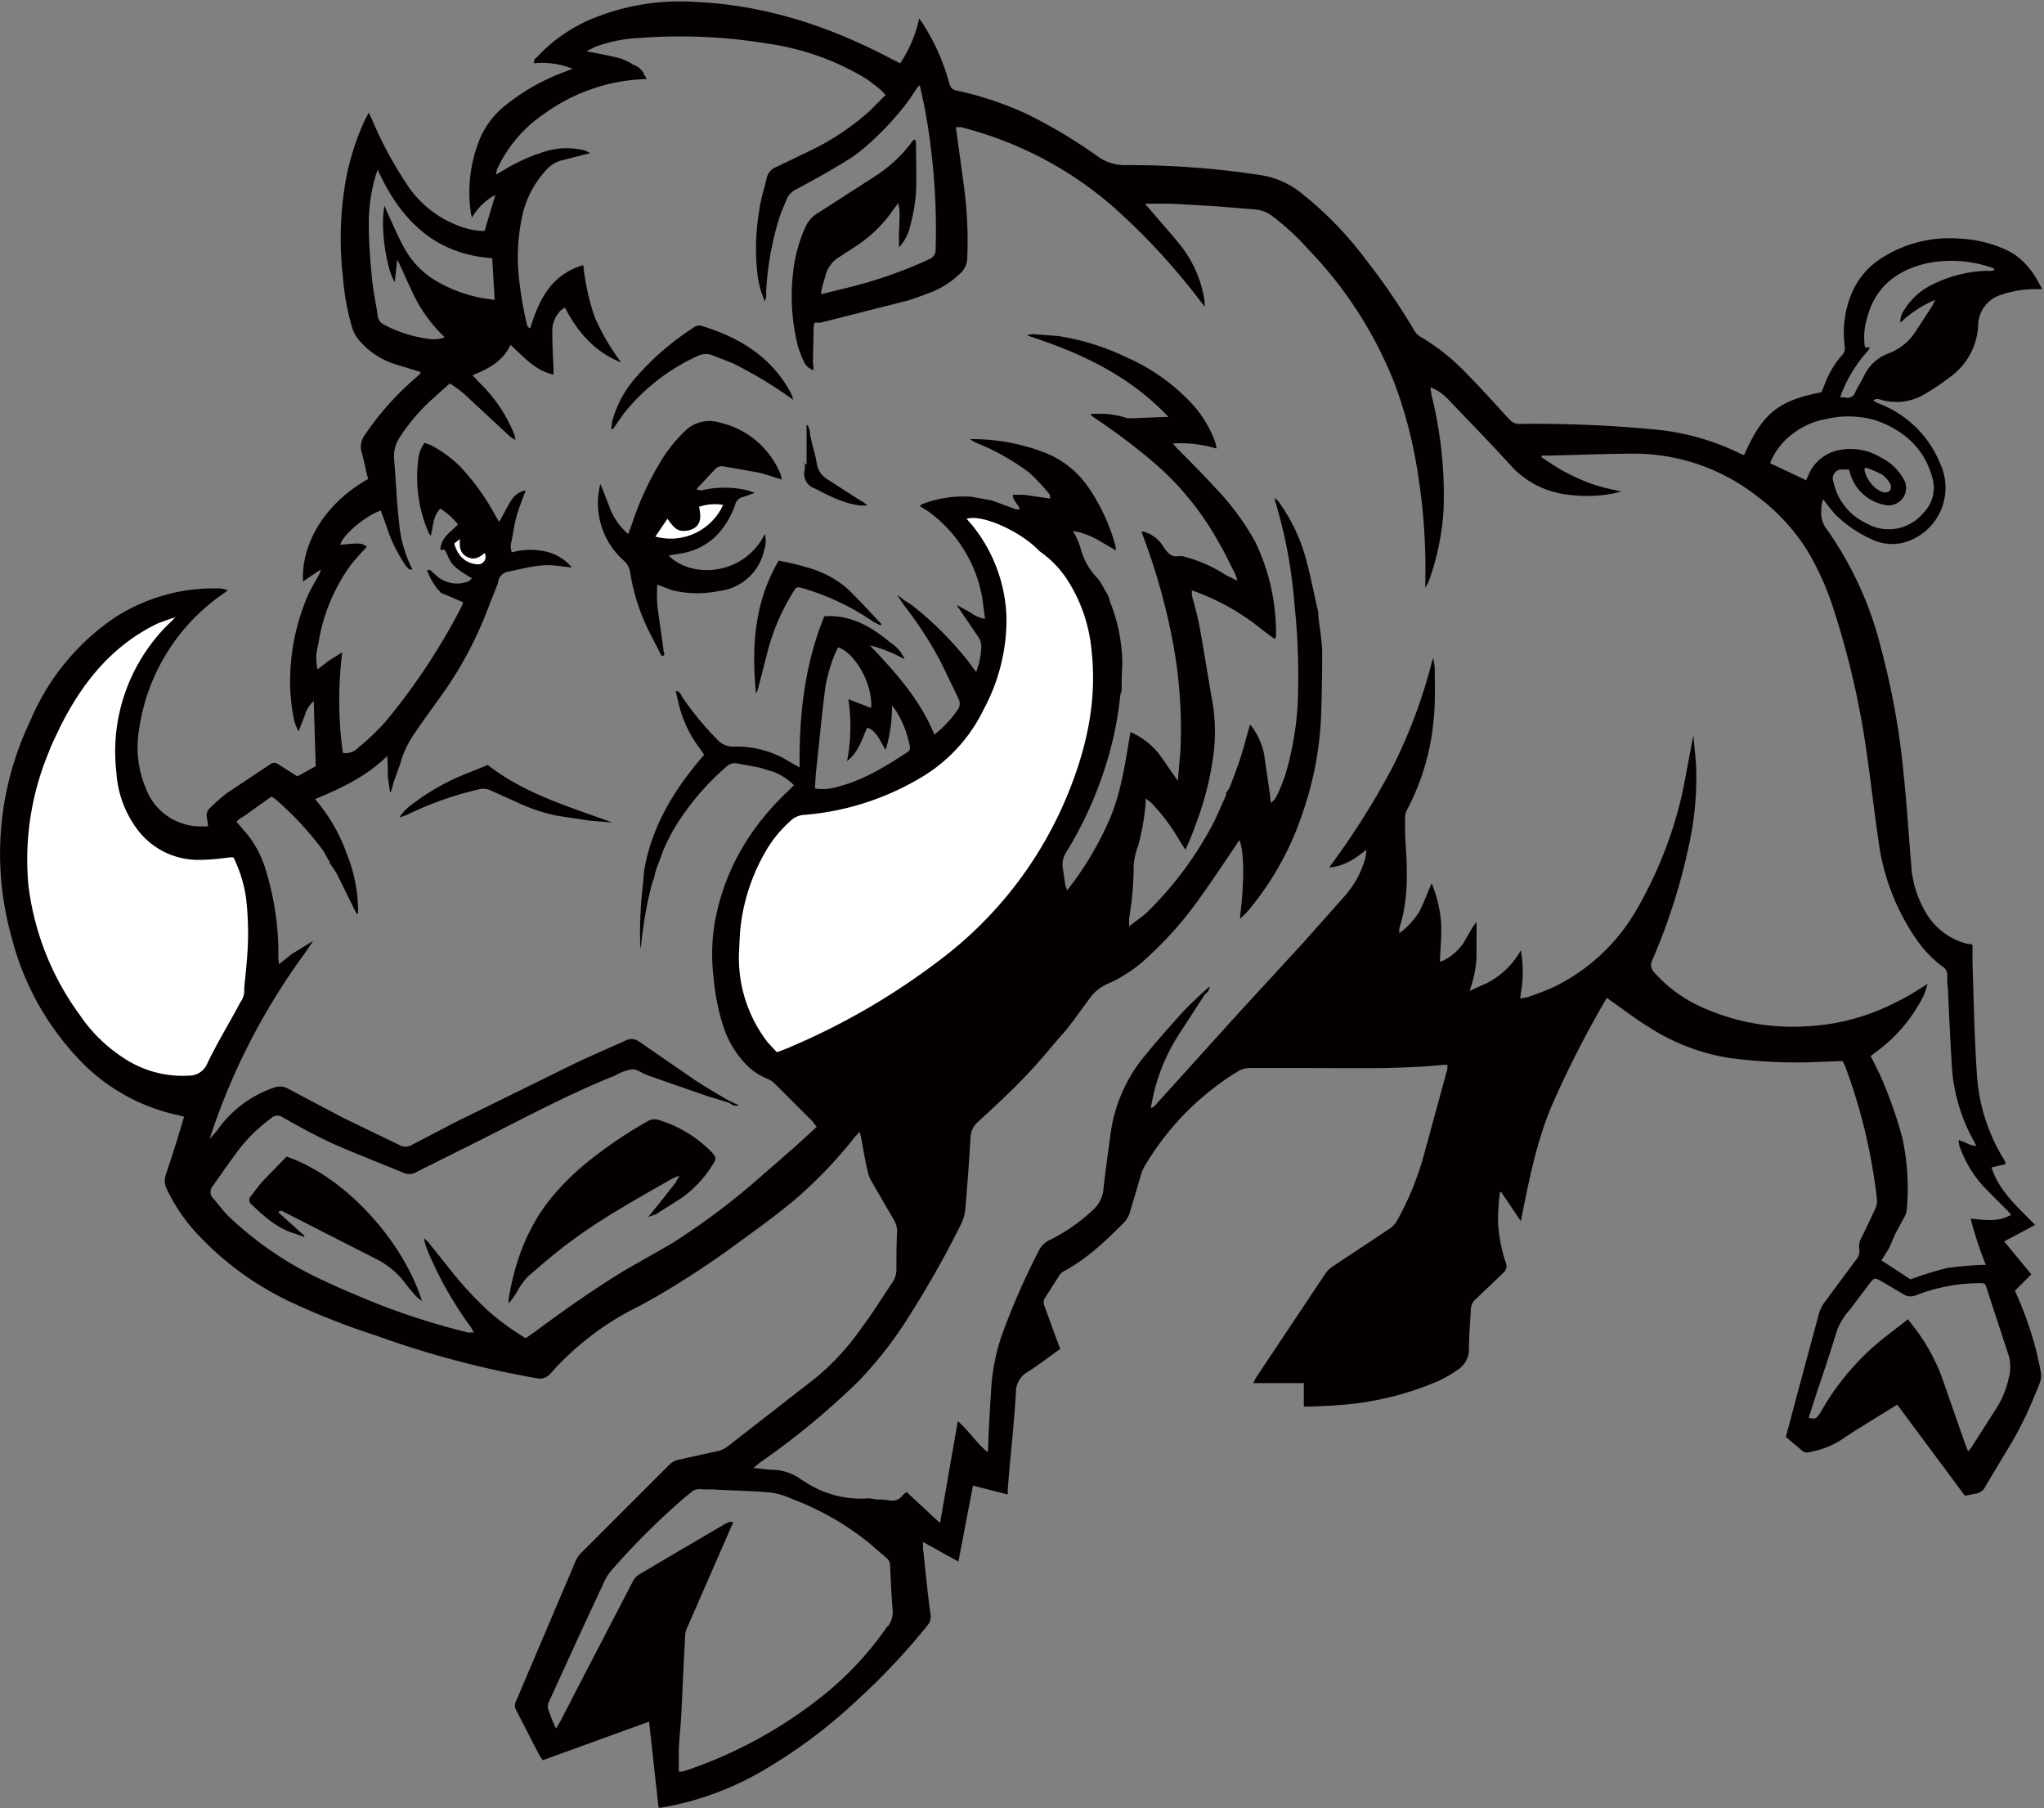<svg id="Layer_1" data-name="Layer 1" xmlns="http://www.w3.org/2000/svg" viewBox="0 0 323.1 285.8"><rect x="0" y="0" width="323.1" height="285.8" fill="#808080" stroke="none"/><title>Razorback511_2c</title><polygon points="49.6 148.4 49.6 148.4 49.6 148.4 49.6 148.4" style="fill:#050000"/><path d="M-60.6-128.5h0Z" transform="translate(162.8 140.5)" style="fill:#050000"/><path d="M-117.5,42.3l-3.7,3.8c-.7.8-1.3,1.6-1.9,2.4a.9.9,0,0,0,.1,1.4c2,1.9,4.1,3.8,6.9,4.6l1.4.5v-.2l-4.1-3.7.2-.2h.4l14.7,7.5a13.1,13.1,0,0,1,4.9,4.1,25.3,25.3,0,0,0,1.8,2.1l.7.5C-99.2,55.4-108.4,45.4-117.5,42.3Z" transform="translate(162.8 140.5)" style="fill:#050000"/><path d="M-60.9-129h0Z" transform="translate(162.8 140.5)" style="fill:#050000"/><path d="M-95.9,55.1h0Z" transform="translate(162.8 140.5)" style="fill:#050000"/><path d="M-112,6.4l-.5.6Z" transform="translate(162.8 140.5)" style="fill:#050000"/><path d="M-113.2,7.9l.2-.3-.2.3Z" transform="translate(162.8 140.5)" style="fill:#050000"/><path d="M133-85.7h0Z" transform="translate(162.8 140.5)" style="fill:#050000"/><path d="M12.3-46.2h0l.3,1-.3-1Z" transform="translate(162.8 140.5)" style="fill:#050000"/><path d="M-129.7,39.4a3,3,0,0,1,.1-.7A3,3,0,0,0-129.7,39.4Z" transform="translate(162.8 140.5)" style="fill:#050000"/><path d="M28.3,15.4l-1,.9-2,2,2-2Z" transform="translate(162.8 140.5)" style="fill:#050000"/><path d="M-62.4-130.6h0Z" transform="translate(162.8 140.5)" style="fill:#050000"/><path d="M-20.9-101.5h0Z" transform="translate(162.8 140.5)" style="fill:#050000"/><path d="M-62-130.2h0Z" transform="translate(162.8 140.5)" style="fill:#050000"/><path d="M-20.1-45.1l.3-.5h0l-1.2-.9Z" transform="translate(162.8 140.5)" style="fill:#050000"/><path d="M-23.4-41.6h0Z" transform="translate(162.8 140.5)" style="fill:#050000"/><path d="M-23.2-41.4h0Z" transform="translate(162.8 140.5)" style="fill:#050000"/><path d="M-58.7,36.5a2,2,0,0,0-1.7.2,68.7,68.7,0,0,0-8.7,5.8,40.2,40.2,0,0,0-6.3,6c-4,4.8-6,10.3-7,16.3a4.2,4.2,0,0,0,0,.7,12.1,12.1,0,0,0,1.3-1.8,12.3,12.3,0,0,1,1.7-2.4c2.3-2,4.6-4,7.1-5.8,5-3.7,10.5-6.7,15.9-9.8l1-.4-.6,1.1-2.2,2.8-2.1,2.6h.1l1.1-.4,4.1-2.6a18.3,18.3,0,0,0,4.9-5.3c.6-.9.5-1.1-.2-1.9A19.7,19.7,0,0,0-58.7,36.5Z" transform="translate(162.8 140.5)" style="fill:#050000"/><path d="M-41.9-56.1c-3.3,6.6-11.6,7.1-15.2,3.4l1.8-.3A10.3,10.3,0,0,0-49.4-56a13.4,13.4,0,0,0,2.8-4.7A1.7,1.7,0,0,1-45.2-62l1.7-.6-1.1-.4a16.2,16.2,0,0,0-6.9-.1,1.4,1.4,0,0,1-1.2-.1l2.9-3.1a1.4,1.4,0,0,1,1.3-.5l5.7,1c1.2.3,2.3.7,3.6,1.1a6,6,0,0,0-.2-.8,13.6,13.6,0,0,0-9.6-8.2,5.5,5.5,0,0,0-5.6,1.4A23.5,23.5,0,0,0-58.1-68a47.7,47.7,0,0,0-4.8,10.3l-.6,1.6a10.1,10.1,0,0,1-3-4.4l-1.1-2.8-.3-.7a12.1,12.1,0,0,0,3.7,12.1,3,3,0,0,1,1,1.8A32.2,32.2,0,0,0-60-40.3l1.8,3.5h0c.7-.1.3-.6.3-.8-.3-2.4-.7-4.9-1-7.3a28,28,0,0,1,0-3.2l2.4.9a16.9,16.9,0,0,0,7.4.1A8.2,8.2,0,0,0-42-53.6,4.3,4.3,0,0,0-41.9-56.1Z" transform="translate(162.8 140.5)" style="fill:#050000"/><path d="M142,14.8h0Z" transform="translate(162.8 140.5)" style="fill:#050000"/><path d="M5.8,22.2l.6-.2-.6.2Z" transform="translate(162.8 140.5)" style="fill:#050000"/><path d="M155.7,63.5l2.6-2.6-4.3-5.2,4.9-2.6c-2.7-2.8-5.7-5.3-6.9-9.1l2.2-.5a1,1,0,0,0,0-.3l-.2-.4a29,29,0,0,1-4.3-13.4c-.4-5.9-.5-11.8-.7-17.6,0-1,0-2,0-2.9l-.2-.2h-.5a10.6,10.6,0,0,1-6.7-5A16.7,16.7,0,0,1,139.3-4c-.4-4.8-.7-9.5-1.2-14.3a120.7,120.7,0,0,0-3.6-19.9A55.5,55.5,0,0,0,126-56.8a4.1,4.1,0,0,1-.9-2.9,4.7,4.7,0,0,1,.3-1.9,29.6,29.6,0,0,0,1.9,2.4,20,20,0,0,0,5.9,4,7.4,7.4,0,0,0,6.2,0,9,9,0,0,0,4.5-12,17,17,0,0,0-9.9-9.6l-.7-.4c.5-.4.9-.2,1.3-.1a8.7,8.7,0,0,0,7-1,37.6,37.6,0,0,0,3.7-2.5,10.7,10.7,0,0,0,4.6-8.4,5.1,5.1,0,0,1,3.6-4.7,16.6,16.6,0,0,1,5.5-.9h1c-1.4-2.9-3.2-5.2-6.1-6.4a20.2,20.2,0,0,0-7.1-1.6,19.9,19.9,0,0,0-12.5,3.3,12.2,12.2,0,0,0-4.5,5.6,16,16,0,0,0-1,8.1,1.6,1.6,0,0,1-.4,1.4,14.7,14.7,0,0,0-2.9,5l-.4.9c-6.6,1.3-9.2,3.1-12.2,9.9h-.1l-.5-.2a38.3,38.3,0,0,0-13.3-3.8,198.9,198.9,0,0,0-21.5-.9,2.1,2.1,0,0,1-1.7-.7c-2.4-2.6-4.7-5.2-7.2-7.7a33.7,33.7,0,0,0-6.9-5.4,2.6,2.6,0,0,1-.9-.9,105.5,105.5,0,0,0-7.8-11.4,55.8,55.8,0,0,0-10-10.3,13.4,13.4,0,0,0-6.4-2.9,135.5,135.5,0,0,0-21.3-1.6,7.3,7.3,0,0,1-4.6-1.4,82.9,82.9,0,0,0-11-6.6,54,54,0,0,0-11.3-3.8,1.3,1.3,0,0,1-1.1-1c-.3-1-.6-2.1-1-3.1a32.1,32.1,0,0,0-3.8-7.3,20.4,20.4,0,0,1-3,7.1l-1.6-.8c-9.7-5.1-19.8-8.4-30.8-8.9a36.5,36.5,0,0,0-15.9,2.5,24.9,24.9,0,0,0-9,6.1c-.3.3-.7.5-.6,1.1a13,13,0,0,1,6.2.9h-.2l-1,.4a33.6,33.6,0,0,0-9.7,5.5,13.6,13.6,0,0,0-3.7,4.8,22.2,22.2,0,0,0-1.6,11.8c0,.3.1.5.2,1a9.5,9.5,0,0,1,3.7-3.6l-1.7,5.7a10.4,10.4,0,0,1-3.5-.6,16.8,16.8,0,0,1-9-7.1,60.2,60.2,0,0,1-5.2-9.7l-.6-1.3-.6,1.1a41.8,41.8,0,0,0-2.9,8.8,53.3,53.3,0,0,0-.6,16,38.9,38.9,0,0,0,1.5,8.2,5.4,5.4,0,0,0,1,1.8,12.3,12.3,0,0,0,5.9,3.9l3.9,1.2c-.1.2-.1.3-.1.3l-.9.8a45.2,45.2,0,0,0-7.8,8.8,3.1,3.1,0,0,0-.5,2.9c.4,1.4.6,2.8,1,4.1-7.3,4.1-10.6,10.7-10.3,16.2l2.8-1.9a3.1,3.1,0,0,1-.2.7c-.6,1.1-1.2,2.1-1.7,3.1a34.4,34.4,0,0,0-2.9,15.6,33.1,33.1,0,0,0,.6,4.5,9.3,9.3,0,0,0,.7,1.7l1-2.6a4.5,4.5,0,0,1,1.4-2.2l.3,10.3-2.9,1.6-3-1.9a1,1,0,0,0-1.3,0l-6.9,4.6a29.2,29.2,0,0,0-2.6,2.3,1.5,1.5,0,0,0-.5,1.5c.1.5.1.9.2,1.4h-.8a9.2,9.2,0,0,1-9-5.9,16.7,16.7,0,0,1-1.1-9.5,31.4,31.4,0,0,1,13.2-21.3l.8-.6a3.5,3.5,0,0,0-1.5-.3,28.8,28.8,0,0,0-16.5,4.7A37,37,0,0,0-158-26.6a48.6,48.6,0,0,0-3,34.1,43.6,43.6,0,0,0,10.1,18.8,30.3,30.3,0,0,0,16.5,9.5l.7.2L-134,37c-.8,2.7-1.7,5.5-2.6,8.2a2.9,2.9,0,0,0,.2,2.3,27.8,27.8,0,0,0,4.4,6.6,48.2,48.2,0,0,0,15.4,11.3,116,116,0,0,0,13.3,5.2,150.2,150.2,0,0,0,25.2,6.7,2.2,2.2,0,0,0,2.3-.7A45.1,45.1,0,0,1-61.7,65.9l2.7-1.5a146.8,146.8,0,0,0,13.6-9c2.9-2.1,5.9-4.3,8.6-6.6a70.7,70.7,0,0,0,9.2-9.7l.7-.7.2.8c.3,1.7.6,3.4,1,5.2a6,6,0,0,0,.6,1.7l3.6,6.2a3.5,3.5,0,0,1,.5,2c-.1,1.9-.1,3.9-.1,5.8a3.8,3.8,0,0,1-.7,2.2c-1.6,2.3-3,4.7-4.7,6.9a39,39,0,0,1-7.4,8.1l-14,10.9a3.4,3.4,0,0,1-1.3.6l-6.3,1.4a2.9,2.9,0,0,0-1.5.8l-14,14a3.8,3.8,0,0,0-.8,1.2l-9.4,22.1a1.5,1.5,0,0,0,0,1.5l3.7,7.2.5.7,16.8-6.1,1.5,13.6h.4l1.6-.3A47.8,47.8,0,0,0-43,139.8a82,82,0,0,0,15.7-11.6,104.7,104.7,0,0,0,11.1-11.8,2.1,2.1,0,0,0,.5-1.7c-.5-3.5-.8-7-1.2-10.5,0-.3,0-.6,0-1l5.6,3.1L-9,94.3l5.5,1.4v-.8c.4-5.2,1-10.3,1.3-15.5A3.6,3.6,0,0,1-.3,76.3c1.7-1.1,3.4-2.4,5.1-3.6l-.5-1.3-2-5.5a1.3,1.3,0,0,1,.1-1.3L4.7,61a2,2,0,0,1,.7-.6c3.7-2,6.6-4.8,9.5-7.7a4.1,4.1,0,0,0,.9-1.6c.6-2,1.2-4,1.8-6.1a5.7,5.7,0,0,1,.6-1.3A43.4,43.4,0,0,1,32.6,29a4,4,0,0,1,2.1-.7h9.5c7,0,14.1.2,21.1-.5H66v.6L62.4,41.6a46.5,46.5,0,0,1-4.3,10.7,3.9,3.9,0,0,1-1.4,1.5l-8.9,5.9a4.1,4.1,0,0,0-1.1,1.1l-11,16.5-.4.8h8v3.7h1.2c2.4-.1,4.8-.2,7.1-.5a47.5,47.5,0,0,0,13.1-3.6A19.3,19.3,0,0,0,67.6,76a3.8,3.8,0,0,0,1.8-3.3c0-2.1.2-4.2.3-6.3a2.2,2.2,0,0,1,.8-1.6l4.3-4.1a1.4,1.4,0,0,0,.4-1.7A24.4,24.4,0,0,1,74,52.8a36,36,0,0,1,.3-4.9h.2l3.1,4.6C78.9,46,80.1,39.8,82.6,34a163.4,163.4,0,0,1,8.6-16.8l.8.6c1.9,1.3,3.8,2.8,5.8,4a32.8,32.8,0,0,0,12.7,4.9,81.4,81.4,0,0,0,12.3.7l5.6-.2.2.2.3.7a88.7,88.7,0,0,1,5,21,2.9,2.9,0,0,1-.3,1.5c-.7,1.5-1.4,3-2.1,4.4a2.9,2.9,0,0,0-.4,1.9,2.1,2.1,0,0,1-.5,1.7l-4.9,6.6a5.8,5.8,0,0,0-1,2l-3.5,13-1.7,6.4,2.6,2.2a1.1,1.1,0,0,0,1.1.2,13.6,13.6,0,0,0,5.6-2.3l1.5-1,6.8-4.2,10.7,14.4,1.5-.3a2.1,2.1,0,0,0,1.8-1.3l3.3-5.5a54.9,54.9,0,0,0,4.2-8.2c1.6-3.9,1.5-2.8.6-7.1A56.1,56.1,0,0,0,155.7,63.5ZM128.4-78.6a22.5,22.5,0,0,1,4.1-6.5l.3-.5H132a10.3,10.3,0,0,1,.3-4.5c1.2-4.8,4.4-7.5,9.1-8.7a19.3,19.3,0,0,1,10.9.7l.2.2c-.4.3-.8.2-1.2.2a20.5,20.5,0,0,0-8.7,2.2,10.6,10.6,0,0,0-4.4,4,3,3,0,0,0-.6,2,17.9,17.9,0,0,1,5.5-3.6l-.5,1L140-88.1a8.7,8.7,0,0,1-4.4,3.5,7,7,0,0,0-3.8,3.6c-.4.8-.9,1.6-1.3,2.4a1.3,1.3,0,0,1-1.7.9h-.7A6.1,6.1,0,0,1,128.4-78.6Zm-8,6.8a12.1,12.1,0,0,1,5.6-2.5,15.1,15.1,0,0,1,7.9.3c4.4,1.6,7.6,4.5,8.8,9.2a5.6,5.6,0,0,1-1.5,5.4,7.1,7.1,0,0,1-9,1.6,9.4,9.4,0,0,1-5.2-6.6,1.4,1.4,0,0,1,1.3-1.9h1.2a7.1,7.1,0,0,0,5.6,5.6,2.8,2.8,0,0,0,2.9-1.1,2.7,2.7,0,0,0,.1-3,8.3,8.3,0,0,0-3.6-3.4,9.2,9.2,0,0,0-6.4-1.2,6.6,6.6,0,0,0-5,3.9l-.4.9-5.7-2.7A10.7,10.7,0,0,1,120.4-71.8Zm11.5,5.5.2-.3a17.8,17.8,0,0,1,2.6,1.1A4.3,4.3,0,0,1,136-64a1.1,1.1,0,0,1-.1,1.1,1.2,1.2,0,0,1-1,.2,4.2,4.2,0,0,1-1.4-.8A5.4,5.4,0,0,1,131.9-66.3ZM-102.3-89.3a1.7,1.7,0,0,1-.8-1.4c-.3-1.9-.7-3.8-.9-5.8s-.5-5.5-.5-8.2a26.7,26.7,0,0,1,1.1-8.1l.3-.9c3.6,8,9.1,13.4,18.1,14l.4,6.6-2-.3a22.1,22.1,0,0,1-7.9-3.1,13.7,13.7,0,0,1-4.5-5c-1-1.8-1.8-3.8-2.7-5.7l-.3-.8c-.7,2.8.1,9.6,1.6,12.1l.4-3.6c1.1,2.3,2,4.5,3.1,6.6a23.2,23.2,0,0,0,4.4,5.7,5.1,5.1,0,0,1-2.9.2A20.5,20.5,0,0,1-102.3-89.3Zm71.7,73.2a7.4,7.4,0,0,1-3.4.2c.1-.9.1-1.8.2-2.7.5-4.5.9-9,1.5-13.5a25.8,25.8,0,0,1,1.3-4.6,10.1,10.1,0,0,1,.7-1.5c2.8,1,5.5,6,5.2,9.6l-3.6-1.4a28.8,28.8,0,0,1-.2,9.8A7.3,7.3,0,0,0-27-22.6c.5-.9.8-1.9,1.3-2.9,1.6.6,2,2.2,2.9,3.5a23.4,23.4,0,0,0,1-7l.6.8a15.9,15.9,0,0,1,2.2,5.6.8.8,0,0,1-.4,1C-22.9-19.3-26.5-17.1-30.6-16.1Zm8.1,132.6a51.7,51.7,0,0,1-10.1,10.9A71.2,71.2,0,0,1-54,139.2l-1,.3h-.5c0-1.2,0-2.2,0-3.3s.3-3.9.4-5.8.2-4.4.3-6.5.2-3.9.3-5.8a3.8,3.8,0,0,1,.3-1.3l5.9-13.5,1.4-3.2c-.6-.2-.9.1-1.2.2l-7.5,4.4-6.1,3.6a2.7,2.7,0,0,0-1.1,1.2l-8.3,16-3.1,6-.7,1.2a20.6,20.6,0,0,1-1.3-3.3,1.7,1.7,0,0,1,.2-1l5.4-11.8,3.5-7.5a8.2,8.2,0,0,1,1.3-1.8A115.4,115.4,0,0,1-54.6,96.2l1-.8a2,2,0,0,1,1.8-.5h1.7c3.1.2,6.1.2,9.2.5a12.4,12.4,0,0,1,3.3,1,44.3,44.3,0,0,1,12.1,6.9l2.8,2.4a1.6,1.6,0,0,1,.6,1.2c.1,2.3.2,4.7.4,7A3.7,3.7,0,0,1-22.5,116.6ZM132.9,26.4l.8-.6a24.6,24.6,0,0,0,7.6-9,14,14,0,0,0,.6-1.8l-.3.9.3-.9c-1.6,1-3.1,2-4.8,2.8a34.4,34.4,0,0,1-14.3,3.9,34.7,34.7,0,0,1-17.6-3.5,21.8,21.8,0,0,1-6.4-4.9,1.7,1.7,0,0,1-.4-2.1,94.9,94.9,0,0,0,5.9-18.7,49.5,49.5,0,0,0,1-12.1c-.1-1.5-.3-3.1-.4-4.7-.7,3.3-1.2,6.5-1.9,9.7A65.6,65.6,0,0,1,96,3.1,30.5,30.5,0,0,1,82.8,15.5c-1.3.6-2.7,1.1-4.1,1.6l-1.2.2c.2-1.4.4-2.6.4-3.9a19.2,19.2,0,0,0-.3-3.7,13,13,0,0,1-5.2,5.1l-2.9,1.3a18.2,18.2,0,0,0,1.1-5.3c0-1.8,0-3.6,0-5.6L70,6,68.5,8.6a8.8,8.8,0,0,1-3.1,2.7l-.6.2c.1-2.1.3-4.2.2-6.2A20.3,20.3,0,0,0,63.5-.9c-.7,1.6-1.2,3-1.9,4.4A12.6,12.6,0,0,1,58.4,7a3.8,3.8,0,0,1,0-.8c1.4-4.3,1.3-8.8,1-13.2-.1-1.5-.1-2.9-.1-4.4a2.5,2.5,0,0,1,.3-1.1,37.1,37.1,0,0,0,4.2-14.1c.3-2.7.2-5.4.2-8.1a6.7,6.7,0,0,0-.3-1.8,82.5,82.5,0,0,1-6.4,17.3A122.9,122.9,0,0,1,47.3-3.4c2.5-.2,4.1-1.4,5.9-2.8a12.7,12.7,0,0,1-.2,1.4,15.3,15.3,0,0,1-3.4,6.1L43.2,8.5,32.9,19.7,19.7,34.3a1,1,0,0,1-.6.3l.3-1.5a30.3,30.3,0,0,1,4.6-10.8l3.7-5.7a1.4,1.4,0,0,0,.7-1.2l-1,.9h0c-1.4,1.3-2.8,2.6-4,4l2-2-2,2q-2.9,3.2-5.6,6.5a24.4,24.4,0,0,0-5.1,12.3c-.4,2.9-.8,5.7-1.1,8.6a5,5,0,0,1-1.5,2.9,28.3,28.3,0,0,1-6.8,4.8A3.6,3.6,0,0,0,1.5,57,112.2,112.2,0,0,0-4.5,70.7a32.2,32.2,0,0,0-1.6,8c-.2,3.2-.4,6.3-.5,9.5,0,.2,0,.4-.1.8-1.8-1.5-2.9-3.3-4.7-4.9l-2.8,16.1-1.1-1-4.2-3.9-.6.5a2,2,0,0,1-2.2.8,10.8,10.8,0,0,0-1.8-.1l-1.3-.2a16,16,0,0,1-10-2.5l-.8-.5a7.8,7.8,0,0,0-4.8-1.5l-2.7-.3,1.1-.9A119.6,119.6,0,0,0-27.2,77.9a61.7,61.7,0,0,0,8.3-10.7,156.3,156.3,0,0,0,7.9-14,7,7,0,0,0,.8-2.7c.3-3.7.6-7.4.8-11.1a3.5,3.5,0,0,1,1.2-2.6c2.5-2.3,5-4.6,7.4-7.1S3.1,25.3,5,23.1l.2-.2.6-.7,1.3-1.7,2.2-3a6.8,6.8,0,0,1,3.2-2.6,22.4,22.4,0,0,0,6.2-4.2A58.6,58.6,0,0,0,27.3.8c2-2.8,3.9-5.7,5.8-8.5.4.7.7,3.1.6,6.1s-.3,4.2-.5,6.3a11.9,11.9,0,0,0,1.9-2A46.7,46.7,0,0,0,43.1-12,53.2,53.2,0,0,0,46-26.7q.2-5.2.2-10.5c0-2-.4-3.9-.6-5.9a4.6,4.6,0,0,1,0-.6c-.7-2.9-1.2-5.7-2-8.6a27.9,27.9,0,0,0-4-8.5,3.5,3.5,0,0,0-.9-1,2.9,2.9,0,0,0,.1.6,76.6,76.6,0,0,1,3,16,106.6,106.6,0,0,1,.6,13.4,48.3,48.3,0,0,1-2.1,14c-.4,1.1-.8,2.1-1.3,3.1a2.9,2.9,0,0,1-.9,1.1c-.1-.5-.1-1.1-.2-1.6-.3-2.1-.6-4.2-.9-6.2a11.1,11.1,0,0,0-1.8-4.1l-.4-.5c-.5,1.7-.9,3.3-1.4,4.9s-1.2,3.4-1.8,5a4.2,4.2,0,0,1-.6.9l.3-.4-.3.4a.2.2,0,0,1,0,.2.2.2,0,0,0,0-.2.2.2,0,0,1,0,.2.3.3,0,0,1,0,.2c-.6,1.3-1.2,2.7-1.8,4A56,56,0,0,1,18.4,3.8c-.8.7-1.7,1.3-2.7,2.1a11.7,11.7,0,0,1,0-1.4,48.7,48.7,0,0,0,.7-8.2,11,11,0,0,1,.7-3.1,36.3,36.3,0,0,0,1.2-6.9v-.6l.8.6a30.6,30.6,0,0,1,4.7,6.3l.8,1.2c.6-1.4,1.1-2.5,1.5-3.7A49.2,49.2,0,0,0,29-21.1a28.5,28.5,0,0,0-.1-8.2c-.7-3.9-1.3-7.8-2-11.7-.3-1.8-.8-3.6-1.3-5.4v-.8a36.7,36.7,0,0,1,11.2,6.3l1.9,1.4c.1-.2.2-.3.2-.4a33.1,33.1,0,0,0-3.3-15,40.5,40.5,0,0,0-6.2-8.4c-2-2.2-4.1-4.3-6.2-6.4l-.6-.7a19.2,19.2,0,0,1,6.9.8,7.4,7.4,0,0,0-.2-1,18.3,18.3,0,0,0-3.6-6,31.3,31.3,0,0,0-10.6-7.5A37.7,37.7,0,0,0,4.4-87.4L.3-87.7l-.8.2c8.4,2.7,16.2,6.3,22.4,12.9h-.8l-4.6.2H15.4a13.4,13.4,0,0,0-4.4-.7H9.6a1.4,1.4,0,0,0,.4.5,99,99,0,0,1,9.7,7.3A45.7,45.7,0,0,1,30-54.5c.9,1.5,1.6,3.1,2.4,4.6a8.1,8.1,0,0,1,.4,1.2h0l-1.8-.9a22.5,22.5,0,0,0-6.9-3h-.6c-1.2.2-1.8-.6-2.4-1.5a5.4,5.4,0,0,0-3.2-2.4h-.2v.2l.8,2.2A98.7,98.7,0,0,1,22.4-40a73.9,73.9,0,0,1,1.4,18c-.1,1.6-.3,3.2-.4,4.9-1.2-1.6-2.1-3.1-3.2-4.5a11.9,11.9,0,0,0-4.3-3.2c-.8,4.6-1.4,9.1-3.1,13.3A50.7,50.7,0,0,1,5.9.2a5.5,5.5,0,0,1-.3-.8L5.2-3.3a3.6,3.6,0,0,1,.6-2.6,61,61,0,0,0,6.4-14.3,56,56,0,0,0,2.1-10.5,3,3,0,0,1,.2-.6c0-1.3,0-2.5.1-3.8a26.6,26.6,0,0,0-1.9-10.2l-.3-1h0l-.8-1.4h0a9.3,9.3,0,0,0-.9-1.4A10.5,10.5,0,0,1,8-53.9a12.5,12.5,0,0,0-1.2-2.7h0a12.8,12.8,0,0,1,4.4,1.7l2.4,1.4a7.6,7.6,0,0,0-.1-.8,30.5,30.5,0,0,0-4.2-9.1A15,15,0,0,0,2-69.1a32.2,32.2,0,0,0-11.5-2l.8.5A36.8,36.8,0,0,1-.1-65.8,33,33,0,0,1,3-62.5c.2.2.2.5.2.8h0l-4.1-.6H-2.7c0,1,.9,1.5,1.1,2.3h-.6L-6-61.4l-3.3-.6a18.4,18.4,0,0,0-7.8,1.2l-.3.3,1.3.8A21.4,21.4,0,0,1-7.5-45.8l.4,3.1a5,5,0,0,1-2.3-1l-2.2-1.2,3.4,5a2.8,2.8,0,0,1,.5,2,12.1,12.1,0,0,1-.8,3.6l-1.5-2a53.4,53.4,0,0,0-8.7-8.6l-1.1-.7-.3.5a61.1,61.1,0,0,1,6,9.2l2.8,5.8a1.7,1.7,0,0,1-.2,1.9,17.8,17.8,0,0,1-3.6,3.8c-2.3-5.6-6.2-9.9-10.2-14.1a22.4,22.4,0,0,1,5.5,2.2,5.6,5.6,0,0,0-2.2-2.6c-3-2.5-6.3-4.5-10.5-4.2-3.1,7.6-4,15.6-3.9,23.9l-2.8-1.6a15.9,15.9,0,0,0-7.6-1.7,3.3,3.3,0,0,1-2.6-1.1,47.8,47.8,0,0,1-5.6-6.8c-.2-.4-.4-.9-1-.9l-.5-.7.5.7h0c.2.8.4,1.7.6,2.5a19,19,0,0,0,3.3,6.7l.6.9C-56.1-15.9-59.8-10-61-2.8c0,.5-.1,1-.1,1.5a63.9,63.9,0,0,0-.5,10,3.4,3.4,0,0,0,.1.7A62.4,62.4,0,0,1-59.8-.6c.1-.4.3-.8.4-1.2s.3-1.2.5-1.8-.4,1.2-.5,1.8l-.2.5.2-.5c.1-.6.3-1.2.5-1.8l.2-.5.5-1.3L-58-6v0a31.1,31.1,0,0,1,1.8-3.6,40.7,40.7,0,0,1,8.2-9.7,1.9,1.9,0,0,1,1.9-.5l3.3.6,2.3.7a9.5,9.5,0,0,1,3.2,2.1l-.8.8C-44.3-9.8-48.5-2.7-49.9,5.8A30.7,30.7,0,0,0-50,14a34.1,34.1,0,0,0,1.5,7.6,15.6,15.6,0,0,0,3.9,6.4,10.1,10.1,0,0,0,3.1,2,3.4,3.4,0,0,1,1.1.7l6,6,.7.9-3.5,3.2-6.2,5.4A109.3,109.3,0,0,1-56.9,56.2l-7.2,4.1c-4.9,3-9.6,6.3-14.3,9.8l-1.3.9a40.6,40.6,0,0,1-5.9-4.3,56.8,56.8,0,0,1-6.4-7l-3.2-4-.6-.5h0l.3.2-.3-.2a13.2,13.2,0,0,0,.4,1.5,57.7,57.7,0,0,0,7,12.5l.5.9h-.9a112.6,112.6,0,0,1-14.5-4.6c-3.2-1.3-6.3-2.6-9.4-4.1a54.8,54.8,0,0,1-14-9.7c-.9-.9-1.6-1.9-2.4-2.8a1.4,1.4,0,0,1-.1-1.9c1.4-2,2.8-4,4.3-6a26,26,0,0,1,5-4.8,1.4,1.4,0,0,1,1.8-.1c2.5,1.4,5,2.8,7.6,4s7.7,3.2,11.6,4.8a2,2,0,0,0,1.8-.1l11.2-5.6c6.7-3.4,13.3-6.9,20.3-9.7a7.8,7.8,0,0,1,2.7-1c.9,0,1.7.7,2.6,1l9.2,3.2,3.6,1.1a1.5,1.5,0,0,0,1.5.4l-1.5-.7c-1.9-1.1-3.8-2.2-5.6-3.4l-8.7-6A2,2,0,0,0-64,24c-3.1,1.4-6.2,2.7-9.2,4.2L-91.1,37l-6.5,3.4a2,2,0,0,1-2,.1l-9.1-4.4-8.5-4.5a2.7,2.7,0,0,0-2.3-.2,18,18,0,0,0-9,6.8l-1.2,1.4h0v.3h-.1l.2-.2h0a3,3,0,0,1,.1-.7,103.8,103.8,0,0,1,15-29l1.2-1.8h0l-3.4,2.1-2,1.6c0-.4-.1-.7-.1-1a44.6,44.6,0,0,0-1.9-13.6,16.9,16.9,0,0,0-2.9-5.8l-1.8-2.1c.4-.6,1.3-.9,2-1.5l3.5-2.5.5.3a49.3,49.3,0,0,1,7.8,8.4l.7,1.3.2.3v.2a18,18,0,0,1,1.2,1.8l2.9,5.9a1,1,0,0,0,.4.4A24.2,24.2,0,0,0-108-5.6a26.9,26.9,0,0,0-5-8.6c4.1-1.7,8-3.5,11.4-6.8.1,1.1.1,1.9.1,2.8s.2,1.6.3,2.6.5-.8.6-1.2l1.1-3.1a15.5,15.5,0,0,1,2.3-4.8c1.3-1.9,2.6-3.7,3.9-5.5a60.1,60.1,0,0,0,7.7-14.3l1.5-3.8a2,2,0,0,1,1.9-1.9c2.4-.5,4.8-1.2,7.3-.9l2.5.3a7.4,7.4,0,0,0-4.5-2.6,11,11,0,0,0-5,.2,2.8,2.8,0,0,1,0-1.9c.2-1.2.4-2.4.7-3.6s1-2.9,1.5-4.3A3.4,3.4,0,0,0-82-61.4c-.7,1.1-1.2,2.2-1.9,3.4l-.7-1.2a35.8,35.8,0,0,0-5.5-7.6,19.7,19.7,0,0,0-4.7-3.4l-.9-.3a5.3,5.3,0,0,0-1,2.8A22,22,0,0,0-95-56.2l.3.4c.4-1.5.3-3.1,1.5-4.3a10.5,10.5,0,0,1,2.8,2.5c-1.2,1.2-2.7,2.1-2.8,4h.7c1.1,1.9.4,2.2,4.3,4.5-.2.2-.4.4-.6.5a4.9,4.9,0,0,1-5.1-1l-.9-.8h-.5a10.6,10.6,0,0,0,.9,1.9l.6.9.7.8,1.7.7,1.8.8a3.6,3.6,0,0,1-.2.6,100.1,100.1,0,0,1-12.1,18.3,36.5,36.5,0,0,1-4.2,4,2.8,2.8,0,0,1-2.5.9,60.5,60.5,0,0,1-.1-15.9l-2.1,1.3-1.8,1.4a7.7,7.7,0,0,1,.1-3.9,28.7,28.7,0,0,1,5-12.4c.8-1.1,1.8-2.1,2.7-3.1-.9-.6-1-.6-4.2-.3.3-1.5,4.1-4.7,6.4-5.4l.8,2.2a24.1,24.1,0,0,0,3.2,6.6l.5.5h.5a19.6,19.6,0,0,1-2.1-7.3c-.4-3.4-.5-6.7-.8-10.1a5.4,5.4,0,0,1,.9-3.5,30.3,30.3,0,0,1,5-5.9l2.9-2.6a20.9,20.9,0,0,1,2.1,1.5l7.1,6.6a3.5,3.5,0,0,0,1.2.8,5.2,5.2,0,0,0-.2-.8A23,23,0,0,0-87-80l-1.1-1.2c2.5-1,4.8-2.2,6-4.8,2.1,1.9,3.9,4.1,6.8,4.7,0-.4,0-.7,0-1-.1-1.9-.2-3.9-.2-5.8a4.6,4.6,0,0,1,1.4-3.4l.6-.4c2,3.9,4.7,7,8.9,8.7a36.1,36.1,0,0,1-4.2-7.2,37.2,37.2,0,0,1-1.8-8.2c-5.1,1.5-7,5.5-8.4,10-.5-.2-.5-.7-.6-1A58.6,58.6,0,0,1-80.7-96a30.5,30.5,0,0,1,.6-11,15.7,15.7,0,0,1,3.8-6.8,4.8,4.8,0,0,1,2.5-1.4l4.3-1.1-.8-.4a11.5,11.5,0,0,0-6.2.1,28.7,28.7,0,0,0-6.7,3l-1.2.7a7.3,7.3,0,0,1,.2-.9,21.3,21.3,0,0,1,7.4-8.7,28.9,28.9,0,0,1,16-5.5h.2l-.2-.5h-.1l-.2-.4H-61l-.4-.5h0l-.5-.5H-62l-.4-.3h-.2l-.6-.4h0l-1.3-.6c-1.8-.5-3.6-.8-5.6-1.2l1.4-.7a23,23,0,0,1,7-1.4,84.8,84.8,0,0,1,20.3.9,41.3,41.3,0,0,1,14.6,5c1.1.6,2.1,1.4,3.1,2.2l.9.9-2.6,2.6a40,40,0,0,1-9.3,6.2l-5.4,2.6a2.4,2.4,0,0,0-1.5,1.7c-.4,1.8-1,3.5-1.2,5.3a35,35,0,0,0-.3,9.6,14.3,14.3,0,0,0,1.2,4.6,2.2,2.2,0,0,0,.2-1.3,46.9,46.9,0,0,1,2.1-11.9c.3-.9.7-1.8,1.1-2.8a3.1,3.1,0,0,1,1.6-1.7c2.8-1.5,5.7-3.1,8.4-4.8s7-5.9,9.6-9.6l1.2-1.8.3-.2.7,3.2a105.3,105.3,0,0,1,1.8,22.7,1.6,1.6,0,0,1-1.1,1.6,69.9,69.9,0,0,1-13.8,4.7l-3.2.8a5.8,5.8,0,0,1,.1-.9l.6-2.1a4.8,4.8,0,0,1,2.2-2.9l2.3-1.5a21.1,21.1,0,0,0,6.3-6.1l.7-.9a9.8,9.8,0,0,1,.2,1.5c0,1.3-.1,2.7-.1,4v1.5a7.2,7.2,0,0,0,1.8-3.5,27.1,27.1,0,0,0,.9-5.3c.1-2.5,0-5.1,0-7.6a3.8,3.8,0,0,0-.1-.6h-.3a22.5,22.5,0,0,1-6.3,5.9l-8.7,5.6a4.9,4.9,0,0,0-2,2.1,23.1,23.1,0,0,0-2,7.1,32.4,32.4,0,0,0,.7,11.8,14.8,14.8,0,0,0,1.1,2.8A2.4,2.4,0,0,0-34.2-82c0-.6-.1-1.1-.1-1.6s.1-3.2.1-4.8.4-1,1.1-1.1L-19.3-93c1.3-.4,2.6-.9,3.9-1.4a14.5,14.5,0,0,0,4.3-2.8,3.4,3.4,0,0,0,1.2-2.5,65.8,65.8,0,0,0-.6-11.9l-1.2-8.8h.8a58.4,58.4,0,0,1,24.2,12.7,104.3,104.3,0,0,1,13.8,15l.6.7c-.1-.5-.1-.7-.1-1a18.6,18.6,0,0,0-3.7-8.6c-1.6-2-3.4-4-5.1-6l-.6-.7h4.4l6.8.4,6.2.5a5.2,5.2,0,0,1,2.5.9,37.3,37.3,0,0,1,5.8,5.3A64.4,64.4,0,0,1,57.6-80a70.1,70.1,0,0,1,3.7,14.2,94.7,94.7,0,0,1,1.2,17.2c0,.2,0,.5,0,1l.5-.9a40.3,40.3,0,0,0,2.4-11.6A65.5,65.5,0,0,0,63.5-78l-.2-1.3a7.7,7.7,0,0,1,2.8,1.9l6.7,7,3.8,4.1a14.4,14.4,0,0,0,8.6,4,22.5,22.5,0,0,0,7-.2l1.3-.3c-1.7-.4-3.2-.7-4.6-1.2a29.1,29.1,0,0,1-4.1-1.8c-1.4-.7-2.6-1.6-3.9-2.4v-.3H82c4.7-.1,9.3-.3,14-.3a31.6,31.6,0,0,1,18.9,6.7,31.6,31.6,0,0,1,8.1,8.8,45,45,0,0,1,4.3,9.9A132.8,132.8,0,0,1,132.2-22c.7,4.7,1.2,9.4,1.9,14.1a35.4,35.4,0,0,0,6.2,16.1,18.3,18.3,0,0,0,4,4.1,1.4,1.4,0,0,1,.7,1.3c0,.7,0,1.4.1,2,.2,4.4.4,8.9.7,13.3a27.8,27.8,0,0,0,3.5,11.1l.3.6c-1.1,0-1.8-.7-2.8-.9a6.2,6.2,0,0,0,.1.8,18.4,18.4,0,0,0,4.5,7.2l3.2,3.2.5.6c-2.1,1.2-4.2.8-6.4.6a60.8,60.8,0,0,0,2.4,7.3,55.1,55.1,0,0,0-6.1.5,53.4,53.4,0,0,0-5.8,1.8l-4.6-3,1.2-1.9,1-2.3,1.4-2.6a3,3,0,0,0,.4-1.1,37.6,37.6,0,0,0-.7-11.5,70.2,70.2,0,0,0-3.6-10.1ZM-114,8.9l.6-.9h0ZM154.7,77.4a14.7,14.7,0,0,1-2.2,5.1l-3.7,5.8-.5.6-.5-1.3L144.1,77a30.4,30.4,0,0,0-4.7-8.2l-.6-.8-3.6,2.8A40.2,40.2,0,0,0,126,81L124.8,83c-.5.7-.6.8-1.7.6l.6-1.9c1.3-4,2.7-8,3.9-12a11,11,0,0,1,2-3.2l3.1-4.1c.8-1,.8-1,1.9-.4l3.4,2a2.1,2.1,0,0,0,2.1.2,28.2,28.2,0,0,1,9.8-1.9c1.1,0,1.1,0,1.4,1L154.8,74A6.9,6.9,0,0,1,154.7,77.4Z" transform="translate(162.8 140.5)" style="fill:#050000"/><path d="M-88.9-18.3a35.4,35.4,0,0,0-8.6,4.8,10.4,10.4,0,0,0-1.5,1.3l-.3.4h-.1l-.2.5,1.1-.4a53.1,53.1,0,0,1,11.2-4,2.8,2.8,0,0,1,2,.1l3.8,1.7a29,29,0,0,0,6.6,2.3l5.3.8,3.6.3c-6.8-2.5-13.8-4.5-19.7-9.1Z" transform="translate(162.8 140.5)" style="fill:#050000"/><path d="M-23.5-41.7c0-.1,0-.3-.1-.3-1.8-1.9-3.5-3.8-5.4-5.6a16.5,16.5,0,0,0-6.5-3.3c-1.3-.4-2.7-.7-4.2-1-3.9,6.6-4.3,13.7-3.6,21a2.2,2.2,0,0,0,.3-.7c.5-1.9,1-3.8,1.5-5.8a34,34,0,0,1,4-9.4c.6-1,.6-1,1.7-.7a38.9,38.9,0,0,1,11.1,5.3l1,.5h0Z" transform="translate(162.8 140.5)" style="fill:#050000"/><path d="M-35.6-67.2a4.9,4.9,0,0,1,0,1,2.4,2.4,0,0,0,1.6,2.9c2.3,1.2,4.6,2.4,7.3,2.7h1a4.2,4.2,0,0,0-1.1-.8l-5.3-3.4a3.5,3.5,0,0,1-1.6-2.5c-.2-1.3-.6-2.5-.9-3.8s-.1-.8-.2-1.3l-.3-.9h-.2v6.2h0Z" transform="translate(162.8 140.5)" style="fill:#050000"/><path d="M-35.7-67.3l-.2-.2h.2Z" transform="translate(162.8 140.5)" style="fill:#050000"/><path d="M-99.8-11h0Z" transform="translate(162.8 140.5)" style="fill:#050000"/><path d="M-58.7-4.2l.5-1.3Z" transform="translate(162.8 140.5)" style="fill:#050000"/><path d="M-99.3-11.8l.3-.4Z" transform="translate(162.8 140.5)" style="fill:#050000"/><path d="M-99.4-11.7l-.2.5Z" transform="translate(162.8 140.5)" style="fill:#050000"/><path d="M-64.3-75a31.6,31.6,0,0,1,11.7-9.2,3,3,0,0,1,2.3-.2l3.3,1.3a67,67,0,0,1,9.6,5.8,8.3,8.3,0,0,0-.5-1.3c-3.1-5.6-8.1-8.6-14-10.4a1.4,1.4,0,0,0-1.3.3,42.4,42.4,0,0,0-9.3,8.1A17.1,17.1,0,0,0-66-74c-.1.4-.1.8-.2,1.3h.3Z" transform="translate(162.8 140.5)" style="fill:#050000"/><path d="M-91-54.6c.6,2.1,1.9,3.2,3.8,3.3a1.2,1.2,0,0,0,1-1.8c-.8.7-1.7,1.2-2.8.6s-1.2-1.6-1.1-2.8Z" transform="translate(162.8 140.5)" style="fill:#fff"/><path d="M-48.5-60.7a7.7,7.7,0,0,0-3.8.3c.4,1.8.2,2.9-1,3.5a3.4,3.4,0,0,1-1.6.3c-1.1,0-1.7-1-2.4-1.9l-1.9,2.8A9.1,9.1,0,0,0-48.5-60.7Z" transform="translate(162.8 140.5)" style="fill:#fff"/><path d="M-37.8-10.8a19.5,19.5,0,0,0-3.7,4.4A30.6,30.6,0,0,0-45.7,5.7c-.2,1.5-.2,3.1-.3,4.6v.2a21.8,21.8,0,0,0,4.6,13.8l1.4,1.5,1.1-.4A109.3,109.3,0,0,0-14.2,11.2a62.3,62.3,0,0,0,20.9-28c2.6-6.9,3.9-13.9,3-21.3A24.6,24.6,0,0,0,6.2-48.4a16.4,16.4,0,0,0-4.7-5c-2.9-3.1-9.1-5.9-11.5-5.1l.7.8A24.3,24.3,0,0,1-3.7-42.7,29.9,29.9,0,0,1-7.3-28.4a25.3,25.3,0,0,1-9.6,10.6,42.7,42.7,0,0,1-18.9,6.1A3.3,3.3,0,0,0-37.8-10.8Z" transform="translate(162.8 140.5)" style="fill:#fff"/><path d="M-124.2,15.8c.1-1.4.3-2.8.4-4.3a47.8,47.8,0,0,0-.1-10,21.2,21.2,0,0,0-2-6.5h-.5c-1.6.2-3.2.4-4.9.4a12,12,0,0,1-10-5.1,16.7,16.7,0,0,1-3.1-8.7,28.3,28.3,0,0,1,8.9-24.1l.5-.6V-43l-2.8,1c-7.3,3.5-12,9.4-15.5,16.4-.6,1.3-1.3,2.6-1.8,4A44,44,0,0,0-158.3-.5a43.6,43.6,0,0,0,8.1,20.4,24.4,24.4,0,0,0,7.9,7.4,16.7,16.7,0,0,0,9.3,2.2,3.1,3.1,0,0,0,3-2c1.6-3.3,3.5-6.4,5.2-9.6A3.1,3.1,0,0,0-124.2,15.8Z" transform="translate(162.8 140.5)" style="fill:#fff"/></svg>